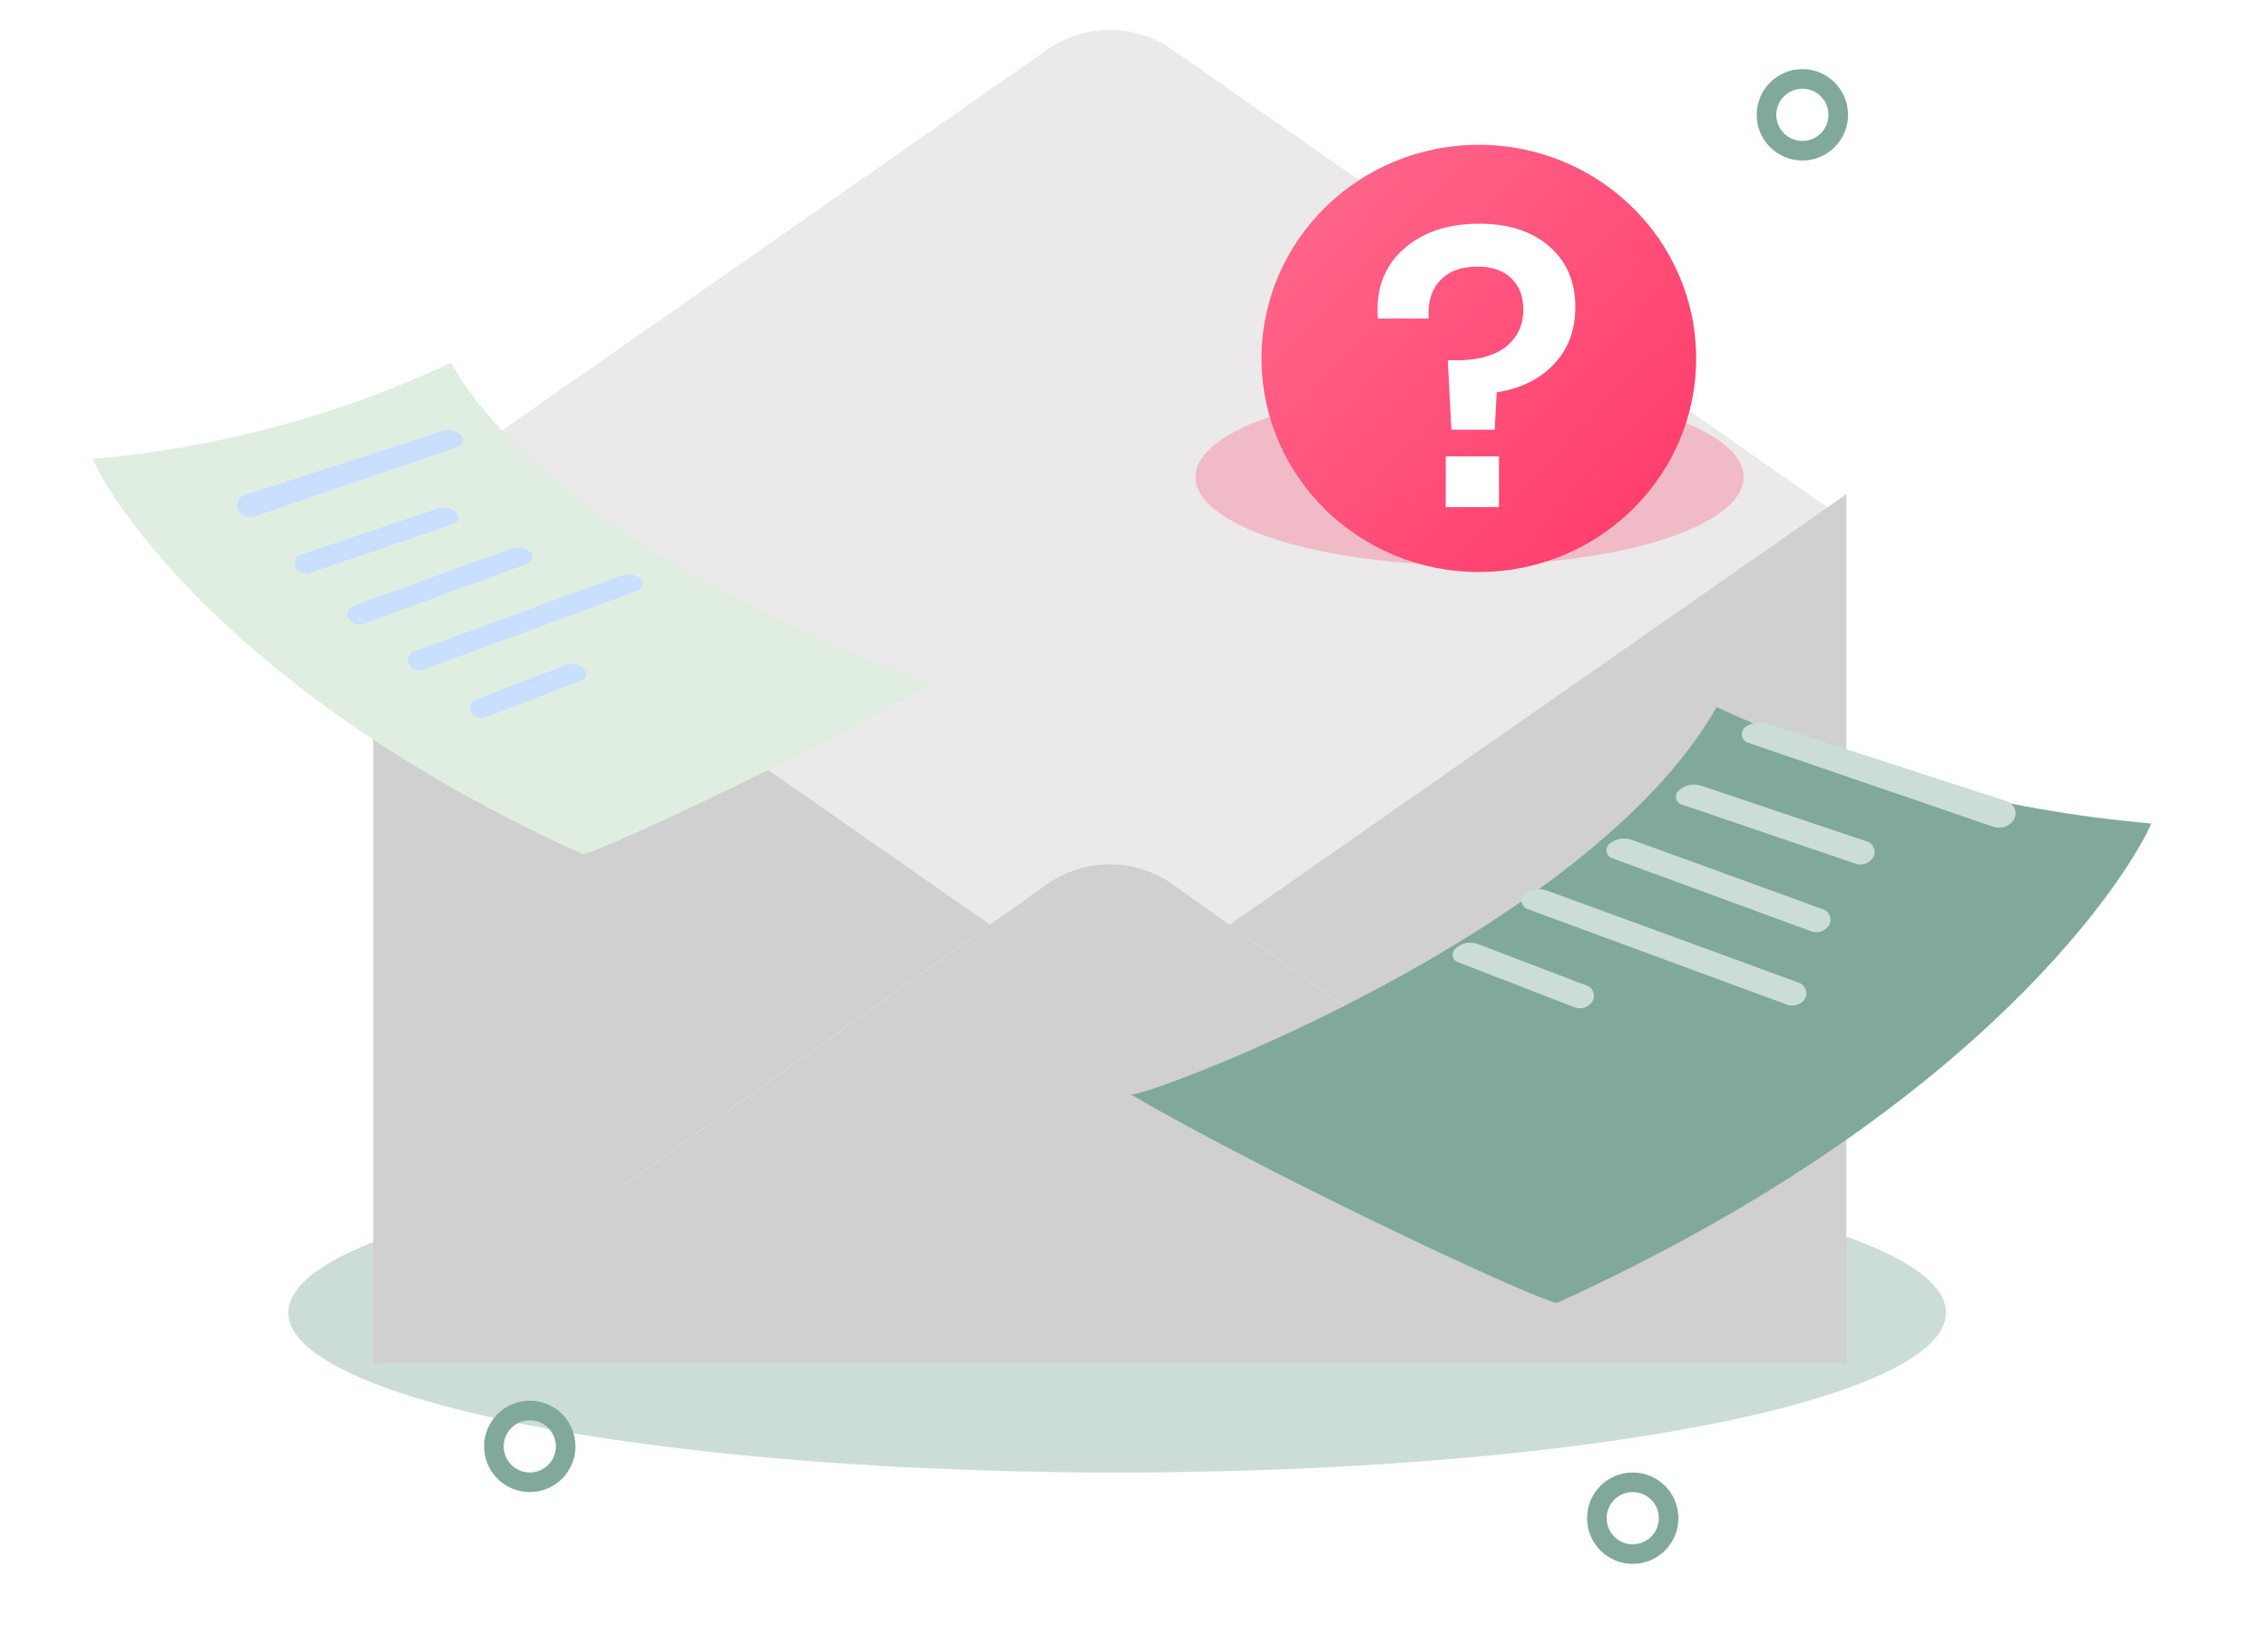 <svg width="147" height="106" viewBox="0 0 147 106" fill="none" xmlns="http://www.w3.org/2000/svg">
<g filter="url(#filter0_f_1626_12060)">
<ellipse cx="72.409" cy="85.058" rx="53.719" ry="10.363" fill="#CCDCD7"/>
</g>
<g filter="url(#filter1_d_1626_12060)">
<path d="M119.664 32.028L71.926 65.343L24.189 32.028L67.889 1.518C69.074 0.692 70.484 0.249 71.928 0.249C73.373 0.249 74.783 0.692 75.968 1.518L84.685 7.612L86.967 9.197L109.948 25.244L112.369 26.944L119.664 32.028Z" fill="#EBE9E9"/>
</g>
<path d="M64.164 59.926L24.189 88.351V32.028L64.164 59.926Z" fill="#D0D0D0"/>
<g filter="url(#filter2_f_1626_12060)">
<ellipse cx="95.25" cy="30.916" rx="17.765" ry="5.71" fill="#FF4C77" fill-opacity="0.3"/>
</g>
<path d="M79.692 59.926L119.667 88.351V32.028L79.692 59.926Z" fill="#D0D0D0"/>
<path d="M24.189 88.351L67.837 57.319C69.032 56.468 70.462 56.011 71.928 56.011C73.395 56.011 74.825 56.468 76.019 57.319L119.664 88.351H24.189Z" fill="#D0D0D0"/>
<path d="M95.354 16.12C96.959 16.12 98.246 16.52 99.217 17.318C100.195 18.11 100.684 19.177 100.684 20.52C100.684 21.718 100.339 22.689 99.651 23.433C98.962 24.176 98.015 24.651 96.81 24.858L96.686 26.149H93.382L93.196 22.761H94.228C95.096 22.754 95.736 22.579 96.149 22.235C96.563 21.883 96.769 21.419 96.769 20.84C96.769 20.372 96.631 20.007 96.356 19.745C96.088 19.477 95.712 19.343 95.23 19.343C94.638 19.343 94.194 19.522 93.898 19.88C93.602 20.231 93.488 20.72 93.557 21.346H89.746C89.656 20.3 89.839 19.377 90.293 18.578C90.748 17.78 91.412 17.17 92.287 16.75C93.168 16.33 94.191 16.12 95.354 16.12ZM93.113 30.528V27.099H96.934V30.528H93.113Z" fill="white"/>
<g filter="url(#filter3_d_1626_12060)">
<path d="M29.232 21.822C21.913 25.245 14.049 27.352 5.999 28.047C7.087 30.575 14.815 43.232 37.756 53.66C38.377 53.755 52.702 47.091 60.564 42.521C60.297 42.902 36.144 34.015 29.232 21.822Z" fill="#DFEEE1"/>
</g>
<path d="M95.85 37.067C103.629 37.067 109.935 30.87 109.935 23.225C109.935 15.581 103.629 9.384 95.85 9.384C88.072 9.384 81.766 15.581 81.766 23.225C81.766 30.87 88.072 37.067 95.85 37.067Z" fill="url(#paint0_linear_1626_12060)"/>
<path d="M95.878 14.496C97.782 14.496 99.296 14.987 100.42 15.97C101.544 16.945 102.105 18.252 102.105 19.894C102.105 21.386 101.645 22.619 100.723 23.594C99.801 24.568 98.564 25.178 97.01 25.424L96.878 27.846H94.074L93.837 23.343H94.666C95.974 23.308 96.979 22.997 97.681 22.409C98.384 21.812 98.735 21.026 98.735 20.052C98.735 19.209 98.476 18.538 97.958 18.037C97.44 17.528 96.712 17.274 95.772 17.274C94.71 17.274 93.898 17.576 93.336 18.182C92.775 18.779 92.529 19.6 92.599 20.644H89.307C89.158 18.792 89.698 17.304 90.927 16.181C92.165 15.057 93.815 14.496 95.878 14.496ZM93.705 32.863V29.571H97.155V32.863H93.705Z" fill="white"/>
<path d="M29.799 28.114C29.462 27.881 29.036 27.817 28.646 27.944L15.841 32.086C15.383 32.235 15.219 32.8 15.528 33.17C15.777 33.468 16.183 33.582 16.551 33.456L29.682 28.959C30.052 28.832 30.121 28.337 29.799 28.114Z" fill="#C9DFFF"/>
<path d="M29.576 33.216C29.252 32.911 28.785 32.81 28.363 32.952L19.499 35.935C19.108 36.067 18.97 36.549 19.232 36.867C19.446 37.127 19.799 37.228 20.118 37.119L29.417 33.953C29.731 33.846 29.818 33.443 29.576 33.216Z" fill="#C9DFFF"/>
<path d="M34.334 35.743C33.995 35.471 33.539 35.396 33.131 35.544L22.92 39.255C22.52 39.401 22.399 39.909 22.692 40.22C22.916 40.457 23.259 40.538 23.566 40.425L34.207 36.52C34.538 36.399 34.609 35.963 34.334 35.743Z" fill="#C9DFFF"/>
<path d="M37.903 43.402C37.589 43.056 37.095 42.937 36.657 43.104L30.822 45.33C30.464 45.467 30.335 45.908 30.562 46.216C30.776 46.506 31.157 46.616 31.492 46.486L37.746 44.064C38.016 43.959 38.097 43.617 37.903 43.402Z" fill="#C9DFFF"/>
<g filter="url(#filter4_d_1626_12060)">
<path d="M113.83 39.471C122.704 43.623 132.24 46.178 142.001 47.02C140.682 50.086 131.311 65.432 103.493 78.077C102.741 78.193 85.37 70.112 75.837 64.57C76.161 65.033 105.448 54.257 113.83 39.471Z" fill="#80A99C"/>
</g>
<path d="M113.143 47.102C113.551 46.818 114.068 46.742 114.541 46.895L130.067 51.918C130.624 52.098 130.822 52.783 130.447 53.232C130.146 53.594 129.653 53.732 129.207 53.579L113.285 48.126C112.836 47.972 112.753 47.372 113.143 47.102Z" fill="#CCDCD7"/>
<path d="M108.796 51.236C109.19 50.867 109.755 50.743 110.267 50.916L121.015 54.533C121.489 54.693 121.657 55.277 121.339 55.663C121.079 55.979 120.651 56.101 120.265 55.969L108.989 52.13C108.608 52 108.503 51.512 108.796 51.236Z" fill="#CCDCD7"/>
<path d="M104.329 54.669C104.74 54.34 105.292 54.249 105.787 54.428L118.168 58.928C118.654 59.105 118.8 59.721 118.445 60.097C118.174 60.385 117.757 60.483 117.386 60.347L104.483 55.612C104.081 55.465 103.995 54.936 104.329 54.669Z" fill="#CCDCD7"/>
<path d="M94.277 61.536C94.657 61.115 95.257 60.972 95.787 61.174L102.863 63.874C103.297 64.04 103.454 64.574 103.178 64.948C102.919 65.299 102.457 65.433 102.051 65.276L94.467 62.338C94.14 62.212 94.041 61.796 94.277 61.536Z" fill="#CCDCD7"/>
<path d="M98.896 57.869C99.315 57.606 99.832 57.552 100.296 57.721L116.599 63.682C117.12 63.873 117.246 64.552 116.829 64.917C116.552 65.159 116.166 65.23 115.822 65.103L99.004 58.908C98.55 58.741 98.487 58.126 98.896 57.869Z" fill="#CCDCD7"/>
<path d="M41.434 37.417C41.089 37.2 40.663 37.155 40.28 37.295L26.834 42.211C26.405 42.368 26.301 42.929 26.645 43.23C26.873 43.429 27.192 43.488 27.476 43.383L41.345 38.274C41.719 38.136 41.772 37.629 41.434 37.417Z" fill="#C9DFFF"/>
<path d="M119.147 7.44C119.147 8.725 118.105 9.767 116.821 9.767C115.536 9.767 114.494 8.725 114.494 7.44C114.494 6.155 115.536 5.114 116.821 5.114C118.105 5.114 119.147 6.155 119.147 7.44Z" stroke="#80A99C" stroke-width="1.269"/>
<circle cx="34.339" cy="93.729" r="2.326" stroke="#80A99C" stroke-width="1.269"/>
<circle cx="105.825" cy="98.382" r="2.326" stroke="#80A99C" stroke-width="1.269"/>
<defs>
<filter id="filter0_f_1626_12060" x="8.115" y="64.12" width="128.588" height="41.876" filterUnits="userSpaceOnUse" color-interpolation-filters="sRGB">
<feFlood flood-opacity="0" result="BackgroundImageFix"/>
<feBlend mode="normal" in="SourceGraphic" in2="BackgroundImageFix" result="shape"/>
<feGaussianBlur stdDeviation="5.287" result="effect1_foregroundBlur_1626_12060"/>
</filter>
<filter id="filter1_d_1626_12060" x="22.497" y="0.249" width="98.859" height="68.477" filterUnits="userSpaceOnUse" color-interpolation-filters="sRGB">
<feFlood flood-opacity="0" result="BackgroundImageFix"/>
<feColorMatrix in="SourceAlpha" type="matrix" values="0 0 0 0 0 0 0 0 0 0 0 0 0 0 0 0 0 0 127 0" result="hardAlpha"/>
<feOffset dy="1.692"/>
<feGaussianBlur stdDeviation="0.846"/>
<feComposite in2="hardAlpha" operator="out"/>
<feColorMatrix type="matrix" values="0 0 0 0 0 0 0 0 0 0 0 0 0 0 0 0 0 0 0.25 0"/>
<feBlend mode="normal" in2="BackgroundImageFix" result="effect1_dropShadow_1626_12060"/>
<feBlend mode="normal" in="SourceGraphic" in2="effect1_dropShadow_1626_12060" result="shape"/>
</filter>
<filter id="filter2_f_1626_12060" x="66.91" y="14.631" width="56.68" height="32.57" filterUnits="userSpaceOnUse" color-interpolation-filters="sRGB">
<feFlood flood-opacity="0" result="BackgroundImageFix"/>
<feBlend mode="normal" in="SourceGraphic" in2="BackgroundImageFix" result="shape"/>
<feGaussianBlur stdDeviation="5.287" result="effect1_foregroundBlur_1626_12060"/>
</filter>
<filter id="filter3_d_1626_12060" x="0.923" y="18.438" width="64.717" height="41.991" filterUnits="userSpaceOnUse" color-interpolation-filters="sRGB">
<feFlood flood-opacity="0" result="BackgroundImageFix"/>
<feColorMatrix in="SourceAlpha" type="matrix" values="0 0 0 0 0 0 0 0 0 0 0 0 0 0 0 0 0 0 127 0" result="hardAlpha"/>
<feOffset dy="1.692"/>
<feGaussianBlur stdDeviation="2.538"/>
<feComposite in2="hardAlpha" operator="out"/>
<feColorMatrix type="matrix" values="0 0 0 0 0.02 0 0 0 0 0.169 0 0 0 0 0.396 0 0 0 0.15 0"/>
<feBlend mode="normal" in2="BackgroundImageFix" result="effect1_dropShadow_1626_12060"/>
<feBlend mode="normal" in="SourceGraphic" in2="effect1_dropShadow_1626_12060" result="shape"/>
</filter>
<filter id="filter4_d_1626_12060" x="66.082" y="38.626" width="80.545" height="52.989" filterUnits="userSpaceOnUse" color-interpolation-filters="sRGB">
<feFlood flood-opacity="0" result="BackgroundImageFix"/>
<feColorMatrix in="SourceAlpha" type="matrix" values="0 0 0 0 0 0 0 0 0 0 0 0 0 0 0 0 0 0 127 0" result="hardAlpha"/>
<feOffset dx="-2.564" dy="6.345"/>
<feGaussianBlur stdDeviation="3.595"/>
<feComposite in2="hardAlpha" operator="out"/>
<feColorMatrix type="matrix" values="0 0 0 0 0.021 0 0 0 0 0.168 0 0 0 0 0.396 0 0 0 0.15 0"/>
<feBlend mode="normal" in2="BackgroundImageFix" result="effect1_dropShadow_1626_12060"/>
<feBlend mode="normal" in="SourceGraphic" in2="effect1_dropShadow_1626_12060" result="shape"/>
</filter>
<linearGradient id="paint0_linear_1626_12060" x1="81.9" y1="11.246" x2="109.494" y2="37.639" gradientUnits="userSpaceOnUse">
<stop stop-color="#FF698D"/>
<stop offset="1" stop-color="#FF3868"/>
</linearGradient>
</defs>
</svg>
